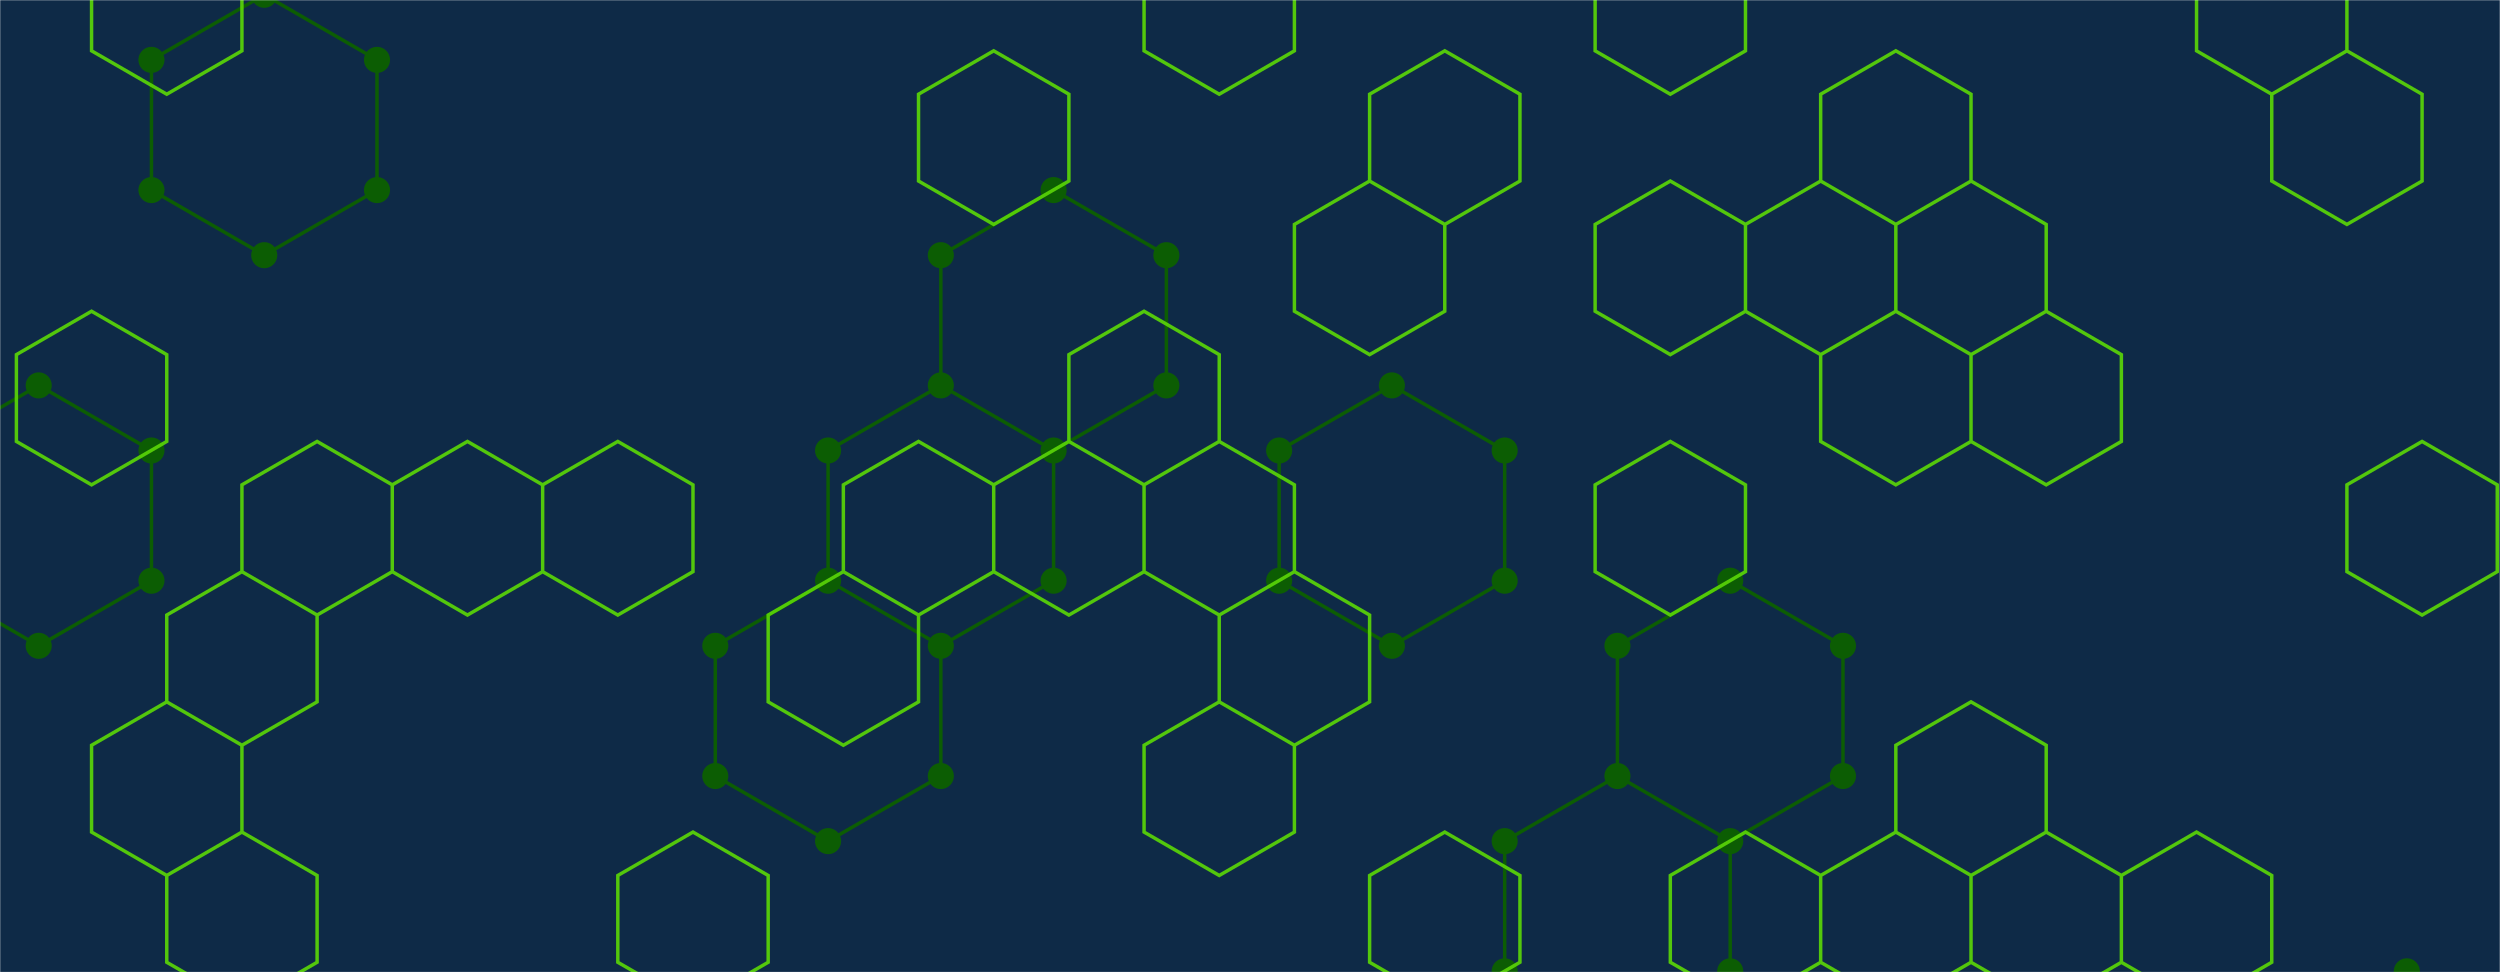 <svg xmlns="http://www.w3.org/2000/svg" version="1.1" xmlns:xlink="http://www.w3.org/1999/xlink" xmlns:svgjs="http://svgjs.com/svgjs" width="1440" height="560" preserveAspectRatio="none" viewBox="0 0 1440 560"><g mask="url(&quot;#SvgjsMask1003&quot;)" fill="none"><rect width="1440" height="560" x="0" y="0" fill="#0e2a47"></rect><path d="M22.29 221.99L87.24 259.49L87.24 334.49L22.29 371.99L-42.66 334.49L-42.66 259.49zM152.2 -3.01L217.15 34.49L217.15 109.49L152.2 146.99L87.24 109.49L87.24 34.49zM476.97 334.49L541.92 371.99L541.92 446.99L476.97 484.49L412.01 446.99L412.01 371.99zM606.87 109.49L671.83 146.99L671.83 221.99L606.87 259.49L541.92 221.99L541.92 146.99zM541.92 221.99L606.87 259.49L606.87 334.49L541.92 371.99L476.97 334.49L476.97 259.49zM801.73 221.99L866.69 259.49L866.69 334.49L801.73 371.99L736.78 334.49L736.78 259.49zM996.6 334.49L1061.55 371.99L1061.55 446.99L996.6 484.49L931.64 446.99L931.64 371.99zM931.64 446.99L996.6 484.49L996.6 559.49L931.64 596.99L866.69 559.49L866.69 484.49zM1386.32 559.49L1451.27 596.99L1451.27 671.99L1386.32 709.49L1321.37 671.99L1321.37 596.99z" stroke="rgba(12, 93, 3, 1)" stroke-width="2"></path><path d="M14.79 221.99 a7.5 7.5 0 1 0 15 0 a7.5 7.5 0 1 0 -15 0zM79.74 259.49 a7.5 7.5 0 1 0 15 0 a7.5 7.5 0 1 0 -15 0zM79.74 334.49 a7.5 7.5 0 1 0 15 0 a7.5 7.5 0 1 0 -15 0zM14.79 371.99 a7.5 7.5 0 1 0 15 0 a7.5 7.5 0 1 0 -15 0zM-50.16 334.49 a7.5 7.5 0 1 0 15 0 a7.5 7.5 0 1 0 -15 0zM-50.16 259.49 a7.5 7.5 0 1 0 15 0 a7.5 7.5 0 1 0 -15 0zM144.7 -3.01 a7.5 7.5 0 1 0 15 0 a7.5 7.5 0 1 0 -15 0zM209.65 34.49 a7.5 7.5 0 1 0 15 0 a7.5 7.5 0 1 0 -15 0zM209.65 109.49 a7.5 7.5 0 1 0 15 0 a7.5 7.5 0 1 0 -15 0zM144.7 146.99 a7.5 7.5 0 1 0 15 0 a7.5 7.5 0 1 0 -15 0zM79.74 109.49 a7.5 7.5 0 1 0 15 0 a7.5 7.5 0 1 0 -15 0zM79.74 34.49 a7.5 7.5 0 1 0 15 0 a7.5 7.5 0 1 0 -15 0zM469.47 334.49 a7.5 7.5 0 1 0 15 0 a7.5 7.5 0 1 0 -15 0zM534.42 371.99 a7.5 7.5 0 1 0 15 0 a7.5 7.5 0 1 0 -15 0zM534.42 446.99 a7.5 7.5 0 1 0 15 0 a7.5 7.5 0 1 0 -15 0zM469.47 484.49 a7.5 7.5 0 1 0 15 0 a7.5 7.5 0 1 0 -15 0zM404.51 446.99 a7.5 7.5 0 1 0 15 0 a7.5 7.5 0 1 0 -15 0zM404.51 371.99 a7.5 7.5 0 1 0 15 0 a7.5 7.5 0 1 0 -15 0zM599.37 109.49 a7.5 7.5 0 1 0 15 0 a7.5 7.5 0 1 0 -15 0zM664.33 146.99 a7.5 7.5 0 1 0 15 0 a7.5 7.5 0 1 0 -15 0zM664.33 221.99 a7.5 7.5 0 1 0 15 0 a7.5 7.5 0 1 0 -15 0zM599.37 259.49 a7.5 7.5 0 1 0 15 0 a7.5 7.5 0 1 0 -15 0zM534.42 221.99 a7.5 7.5 0 1 0 15 0 a7.5 7.5 0 1 0 -15 0zM534.42 146.99 a7.5 7.5 0 1 0 15 0 a7.5 7.5 0 1 0 -15 0zM599.37 334.49 a7.5 7.5 0 1 0 15 0 a7.5 7.5 0 1 0 -15 0zM469.47 259.49 a7.5 7.5 0 1 0 15 0 a7.5 7.5 0 1 0 -15 0zM794.23 221.99 a7.5 7.5 0 1 0 15 0 a7.5 7.5 0 1 0 -15 0zM859.19 259.49 a7.5 7.5 0 1 0 15 0 a7.5 7.5 0 1 0 -15 0zM859.19 334.49 a7.5 7.5 0 1 0 15 0 a7.5 7.5 0 1 0 -15 0zM794.23 371.99 a7.5 7.5 0 1 0 15 0 a7.5 7.5 0 1 0 -15 0zM729.28 334.49 a7.5 7.5 0 1 0 15 0 a7.5 7.5 0 1 0 -15 0zM729.28 259.49 a7.5 7.5 0 1 0 15 0 a7.5 7.5 0 1 0 -15 0zM989.1 334.49 a7.5 7.5 0 1 0 15 0 a7.5 7.5 0 1 0 -15 0zM1054.05 371.99 a7.5 7.5 0 1 0 15 0 a7.5 7.5 0 1 0 -15 0zM1054.05 446.99 a7.5 7.5 0 1 0 15 0 a7.5 7.5 0 1 0 -15 0zM989.1 484.49 a7.5 7.5 0 1 0 15 0 a7.5 7.5 0 1 0 -15 0zM924.14 446.99 a7.5 7.5 0 1 0 15 0 a7.5 7.5 0 1 0 -15 0zM924.14 371.99 a7.5 7.5 0 1 0 15 0 a7.5 7.5 0 1 0 -15 0zM989.1 559.49 a7.5 7.5 0 1 0 15 0 a7.5 7.5 0 1 0 -15 0zM924.14 596.99 a7.5 7.5 0 1 0 15 0 a7.5 7.5 0 1 0 -15 0zM859.19 559.49 a7.5 7.5 0 1 0 15 0 a7.5 7.5 0 1 0 -15 0zM859.19 484.49 a7.5 7.5 0 1 0 15 0 a7.5 7.5 0 1 0 -15 0zM1378.82 559.49 a7.5 7.5 0 1 0 15 0 a7.5 7.5 0 1 0 -15 0zM1443.77 596.99 a7.5 7.5 0 1 0 15 0 a7.5 7.5 0 1 0 -15 0zM1443.77 671.99 a7.5 7.5 0 1 0 15 0 a7.5 7.5 0 1 0 -15 0zM1378.82 709.49 a7.5 7.5 0 1 0 15 0 a7.5 7.5 0 1 0 -15 0zM1313.87 671.99 a7.5 7.5 0 1 0 15 0 a7.5 7.5 0 1 0 -15 0zM1313.87 596.99 a7.5 7.5 0 1 0 15 0 a7.5 7.5 0 1 0 -15 0z" fill="rgba(12, 93, 3, 1)"></path><path d="M52.74 179.27L96.05 204.27L96.05 254.27L52.74 279.27L9.44 254.27L9.44 204.27zM96.05 -45.73L139.35 -20.73L139.35 29.27L96.05 54.27L52.74 29.27L52.74 -20.73zM139.35 329.27L182.65 354.27L182.65 404.27L139.35 429.27L96.05 404.27L96.05 354.27zM96.05 404.27L139.35 429.27L139.35 479.27L96.05 504.27L52.74 479.27L52.74 429.27zM139.35 479.27L182.65 504.27L182.65 554.27L139.35 579.27L96.05 554.27L96.05 504.27zM182.65 254.27L225.95 279.27L225.95 329.27L182.65 354.27L139.35 329.27L139.35 279.27zM269.25 254.27L312.56 279.27L312.56 329.27L269.25 354.27L225.95 329.27L225.95 279.27zM355.86 254.27L399.16 279.27L399.16 329.27L355.86 354.27L312.56 329.27L312.56 279.27zM399.16 479.27L442.47 504.27L442.47 554.27L399.16 579.27L355.86 554.27L355.86 504.27zM485.77 329.27L529.07 354.27L529.07 404.27L485.77 429.27L442.47 404.27L442.47 354.27zM572.37 29.27L615.68 54.27L615.68 104.27L572.37 129.27L529.07 104.27L529.07 54.27zM529.07 254.27L572.37 279.27L572.37 329.27L529.07 354.27L485.77 329.27L485.77 279.27zM658.98 179.27L702.28 204.27L702.28 254.27L658.98 279.27L615.68 254.27L615.68 204.27zM615.68 254.27L658.98 279.27L658.98 329.27L615.68 354.27L572.37 329.27L572.37 279.27zM702.28 -45.73L745.58 -20.73L745.58 29.27L702.28 54.27L658.98 29.27L658.98 -20.73zM702.28 254.27L745.58 279.27L745.58 329.27L702.28 354.27L658.98 329.27L658.98 279.27zM745.58 329.27L788.89 354.27L788.89 404.27L745.58 429.27L702.28 404.27L702.28 354.27zM702.28 404.27L745.58 429.27L745.58 479.27L702.28 504.27L658.98 479.27L658.98 429.27zM832.19 29.27L875.49 54.27L875.49 104.27L832.19 129.27L788.89 104.27L788.89 54.27zM788.89 104.27L832.19 129.27L832.19 179.27L788.89 204.27L745.58 179.27L745.58 129.27zM832.19 479.27L875.49 504.27L875.49 554.27L832.19 579.27L788.89 554.27L788.89 504.27zM962.1 -45.73L1005.4 -20.73L1005.4 29.27L962.1 54.27L918.79 29.27L918.79 -20.73zM962.1 104.27L1005.4 129.27L1005.4 179.27L962.1 204.27L918.79 179.27L918.79 129.27zM962.1 254.27L1005.4 279.27L1005.4 329.27L962.1 354.27L918.79 329.27L918.79 279.27zM1005.4 479.27L1048.7 504.27L1048.7 554.27L1005.4 579.27L962.1 554.27L962.1 504.27zM1092 29.27L1135.31 54.27L1135.31 104.27L1092 129.27L1048.7 104.27L1048.7 54.27zM1048.7 104.27L1092 129.27L1092 179.27L1048.7 204.27L1005.4 179.27L1005.4 129.27zM1092 179.27L1135.31 204.27L1135.31 254.27L1092 279.27L1048.7 254.27L1048.7 204.27zM1092 479.27L1135.31 504.27L1135.31 554.27L1092 579.27L1048.7 554.27L1048.7 504.27zM1135.31 104.27L1178.61 129.27L1178.61 179.27L1135.31 204.27L1092 179.27L1092 129.27zM1178.61 179.27L1221.91 204.27L1221.91 254.27L1178.61 279.27L1135.31 254.27L1135.31 204.27zM1135.31 404.27L1178.61 429.27L1178.61 479.27L1135.31 504.27L1092 479.27L1092 429.27zM1178.61 479.27L1221.91 504.27L1221.91 554.27L1178.61 579.27L1135.31 554.27L1135.31 504.27zM1265.21 479.27L1308.52 504.27L1308.52 554.27L1265.21 579.27L1221.91 554.27L1221.91 504.27zM1308.52 -45.73L1351.82 -20.73L1351.82 29.27L1308.52 54.27L1265.21 29.27L1265.21 -20.73zM1351.82 29.27L1395.12 54.27L1395.12 104.27L1351.82 129.27L1308.52 104.27L1308.52 54.27zM1395.12 254.27L1438.42 279.27L1438.42 329.27L1395.12 354.27L1351.82 329.27L1351.82 279.27z" stroke="rgba(88, 211, 8, 0.93)" stroke-width="2"></path></g><defs><mask id="SvgjsMask1003"><rect width="1440" height="560" fill="#ffffff"></rect></mask></defs></svg>